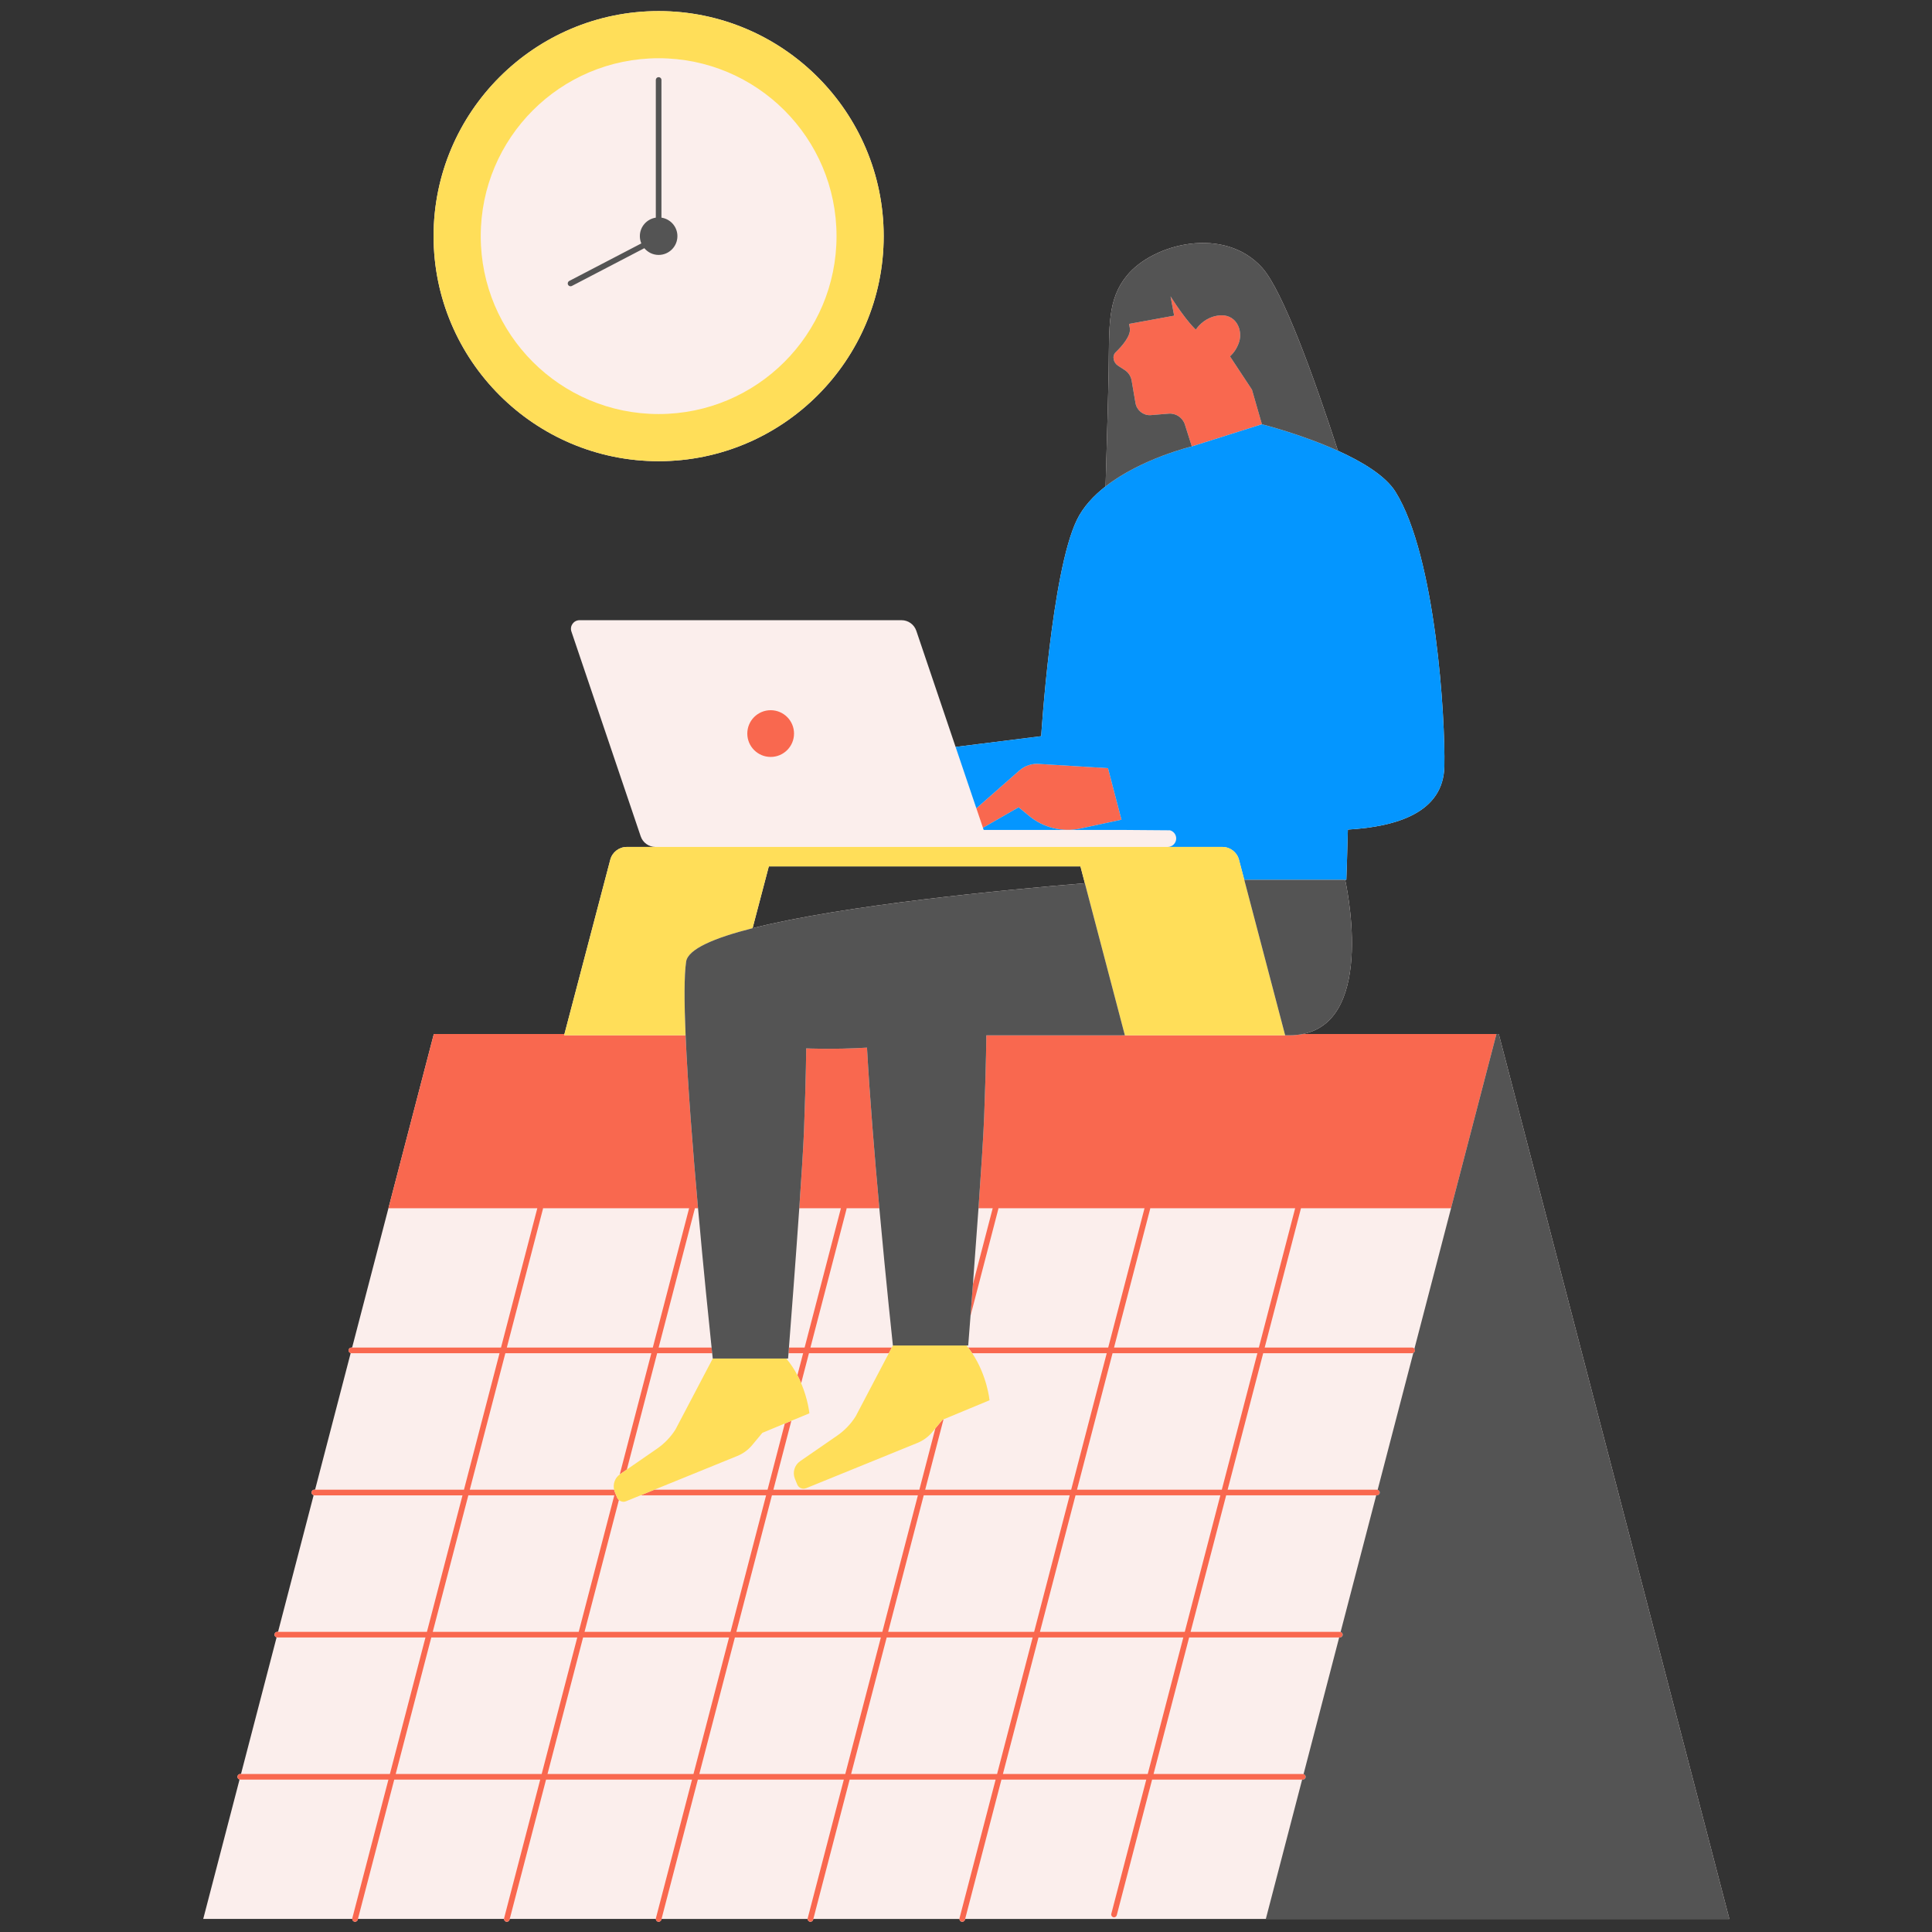 <svg xmlns="http://www.w3.org/2000/svg" xmlns:xlink="http://www.w3.org/1999/xlink" width="1080" zoomAndPan="magnify" viewBox="0 0 810 810" height="1080" preserveAspectRatio="xMidYMid meet" version="1.0"><rect x="0" y="0" width="810" height="810" fill="#333333" stroke="none"/><defs><clipPath id="c7916a1e04"><path d="M 85 4.648 L 725.359 4.648 L 725.359 805.648 L 85 805.648 Z M 85 4.648 " clip-rule="nonzero"/></clipPath><clipPath id="0aee9fd54a"><path d="M 99 124 L 628 124 L 628 805.648 L 99 805.648 Z M 99 124 " clip-rule="nonzero"/></clipPath><clipPath id="932e16116f"><path d="M 181 4.648 L 539 4.648 L 539 630 L 181 630 Z M 181 4.648 " clip-rule="nonzero"/></clipPath><clipPath id="999f9a071b"><path d="M 238 32 L 725.359 32 L 725.359 805 L 238 805 Z M 238 32 " clip-rule="nonzero"/></clipPath></defs><g clip-path="url(#c7916a1e04)"><path fill="#fbeeec" d="M 628.363 433.504 L 546.25 433.504 C 577.289 427.387 563.961 368.867 563.961 368.867 L 564.457 368.867 C 564.457 368.867 564.797 360.578 565.102 347.805 C 585.961 346.594 605.129 340.492 605.555 321.371 C 605.996 301.352 601.98 233.387 585.105 206.242 C 580.902 199.477 571.152 193.602 560.945 188.98 C 550.926 158.215 537.895 122.027 529.211 112.305 C 513.371 94.57 483.598 102.02 472.512 115.473 C 464.215 125.539 465.094 136.945 464.805 155.695 C 464.691 163.148 464.09 184.477 463.52 203.91 C 458.477 207.84 454.113 212.527 451.453 218.031 C 440.836 239.969 436.52 308.652 436.52 308.652 L 400.641 313.148 L 384.168 264.461 C 383.266 261.805 380.777 260.02 377.977 260.02 L 242.98 260.02 C 240.512 260.02 238.777 262.438 239.566 264.773 L 268.617 350.641 C 269.516 353.293 272.004 355.082 274.809 355.082 L 262.809 355.082 C 259.543 355.082 256.691 357.281 255.859 360.438 L 236.648 433.504 L 181.883 433.504 L 162.848 506.562 L 147.629 564.973 L 147.32 564.973 C 146.664 564.973 146.137 565.5 146.137 566.152 C 146.137 566.703 146.52 567.141 147.027 567.277 L 132.098 624.562 L 131.789 624.562 C 131.137 624.562 130.609 625.094 130.609 625.746 C 130.609 626.297 130.988 626.734 131.496 626.867 L 116.57 684.156 L 116.262 684.156 C 115.609 684.156 115.078 684.684 115.078 685.336 C 115.078 685.887 115.461 686.328 115.969 686.461 L 101.039 743.75 L 100.73 743.75 C 100.078 743.75 99.551 744.277 99.551 744.93 C 99.551 745.48 99.934 745.918 100.438 746.055 L 85.203 804.523 L 147.688 804.523 C 147.688 805.047 148.016 805.527 148.547 805.664 C 148.648 805.691 148.75 805.703 148.848 805.703 C 149.371 805.703 149.852 805.352 149.988 804.82 L 150.066 804.523 L 211.328 804.523 C 211.328 805.047 211.66 805.527 212.191 805.668 C 212.293 805.691 212.391 805.707 212.488 805.707 C 213.016 805.707 213.492 805.352 213.633 804.824 L 213.711 804.523 L 274.973 804.523 C 274.973 805.051 275.305 805.531 275.836 805.668 C 275.934 805.695 276.035 805.707 276.133 805.707 C 276.66 805.707 277.137 805.355 277.277 804.824 L 277.355 804.527 L 338.617 804.527 C 338.617 805.051 338.949 805.531 339.48 805.668 C 339.578 805.695 339.68 805.707 339.777 805.707 C 340.301 805.707 340.781 805.355 340.918 804.824 L 340.996 804.527 L 402.262 804.527 C 402.262 805.051 402.59 805.531 403.121 805.672 C 403.223 805.695 403.324 805.711 403.422 805.711 C 403.945 805.711 404.426 805.355 404.562 804.828 L 404.641 804.527 L 725.043 804.527 Z M 452.984 363.242 L 454.836 370.297 C 421.988 372.988 353.906 379.426 315.516 389.156 L 322.332 363.246 L 452.984 363.246 Z M 181.777 99.004 C 181.777 46.977 224.105 4.648 276.133 4.648 C 328.16 4.648 370.488 46.977 370.488 99.004 C 370.488 151.031 328.16 193.359 276.133 193.359 C 224.105 193.359 181.777 151.031 181.777 99.004 Z M 181.777 99.004 " fill-opacity="1" fill-rule="nonzero"/></g><g clip-path="url(#0aee9fd54a)"><path fill="#f9684f" d="M 162.848 506.562 L 181.883 433.504 L 236.648 433.504 L 236.504 434.059 L 287.438 434.059 C 288.332 454.969 290.465 482.082 292.652 506.562 L 291.293 506.562 C 291.293 506.039 290.961 505.555 290.43 505.418 C 289.805 505.246 289.152 505.633 288.988 506.262 L 288.91 506.562 L 227.648 506.562 C 227.648 506.039 227.316 505.555 226.789 505.418 C 226.164 505.246 225.512 505.633 225.348 506.262 L 225.27 506.562 Z M 352.633 506.262 C 352.797 505.633 353.449 505.246 354.074 505.418 C 354.605 505.555 354.938 506.035 354.938 506.562 L 368.668 506.562 C 366.672 484.625 364.645 459.945 363.492 439.23 C 349.035 440.078 337.996 439.539 337.996 439.539 C 337.996 439.539 337.973 450.297 337.082 473.875 C 336.828 480.613 336.043 492.945 335.102 506.562 L 352.555 506.562 Z M 540.734 434.059 C 540.148 434.059 539.496 434.059 538.809 434.059 C 538.223 434.059 537.613 434.059 536.961 434.059 C 508.02 434.059 413.516 434.066 413.516 434.066 C 413.516 434.066 413.492 444.824 412.602 468.402 C 412.316 476.031 411.348 490.84 410.238 506.562 L 416.199 506.562 L 416.277 506.262 C 416.441 505.633 417.078 505.242 417.715 505.418 C 418.25 505.555 418.578 506.035 418.578 506.562 L 479.84 506.562 L 479.918 506.262 C 480.082 505.633 480.719 505.242 481.359 505.418 C 481.891 505.555 482.223 506.035 482.223 506.562 L 543.004 506.562 L 543.562 504.41 C 543.727 503.781 544.367 503.387 545.004 503.566 C 545.633 503.727 546.016 504.375 545.848 505.004 L 545.441 506.562 L 608.348 506.562 L 627.387 433.504 L 546.254 433.504 C 544.539 433.844 542.727 434.059 540.734 434.059 Z M 178.375 686.52 L 163.461 743.75 L 165.902 743.75 L 180.816 686.52 Z M 209.434 567.336 L 194.52 624.562 L 196.961 624.562 L 211.875 567.336 Z M 162.848 746.113 L 147.703 804.227 C 147.68 804.324 147.688 804.422 147.688 804.523 C 147.688 805.047 148.016 805.527 148.547 805.664 C 148.648 805.691 148.75 805.703 148.848 805.703 C 149.371 805.703 149.852 805.352 149.988 804.82 L 150.066 804.523 L 165.289 746.113 Z M 193.902 626.926 L 178.992 684.156 L 181.434 684.156 L 196.348 626.926 Z M 227.633 506.859 C 227.66 506.758 227.652 506.66 227.652 506.559 C 227.652 506.035 227.32 505.555 226.789 505.418 C 226.164 505.242 225.512 505.633 225.348 506.262 L 225.27 506.559 L 210.051 564.969 L 212.492 564.969 Z M 226.488 746.113 L 211.344 804.227 C 211.32 804.324 211.328 804.422 211.328 804.523 C 211.328 805.047 211.66 805.527 212.191 805.664 C 212.289 805.691 212.391 805.703 212.488 805.703 C 213.016 805.703 213.492 805.352 213.633 804.82 L 213.711 804.523 L 228.93 746.113 Z M 242.02 686.52 L 227.105 743.75 L 229.547 743.75 L 244.461 686.52 Z M 259.48 628.883 C 259.164 628.602 258.887 628.266 258.719 627.848 L 258.344 626.926 L 257.547 626.926 L 242.633 684.156 L 245.074 684.156 Z M 291.293 506.562 C 291.293 506.039 290.965 505.555 290.434 505.418 C 289.805 505.246 289.152 505.633 288.992 506.262 L 288.914 506.562 L 273.691 564.973 L 276.137 564.973 L 291.277 506.859 C 291.301 506.758 291.293 506.66 291.293 506.562 Z M 259.945 618.078 L 262.809 616.102 L 275.52 567.336 L 273.078 567.336 L 259.828 618.172 C 259.871 618.145 259.902 618.105 259.945 618.078 Z M 292.574 746.113 L 290.133 746.113 L 274.988 804.227 C 274.965 804.324 274.973 804.422 274.973 804.523 C 274.973 805.047 275.305 805.527 275.832 805.664 C 275.934 805.691 276.035 805.703 276.133 805.703 C 276.656 805.703 277.137 805.352 277.273 804.82 L 277.352 804.523 Z M 305.66 686.52 L 290.746 743.75 L 293.191 743.75 L 308.102 686.52 Z M 324.246 624.562 L 331.773 595.68 L 329.035 596.816 L 321.805 624.562 Z M 336.719 567.336 L 334.316 576.559 C 334.91 577.691 335.418 578.809 335.887 579.906 L 339.16 567.336 Z M 354.938 506.562 C 354.938 506.039 354.605 505.555 354.074 505.418 C 353.449 505.246 352.801 505.633 352.633 506.262 L 352.555 506.562 L 337.336 564.973 L 339.777 564.973 L 354.922 506.859 C 354.945 506.758 354.938 506.66 354.938 506.562 Z M 321.191 626.926 L 306.277 684.156 L 308.719 684.156 L 323.633 626.926 Z M 395.137 595.262 L 392.145 598.863 L 385.449 624.562 L 387.891 624.562 L 395.574 595.078 Z M 406.902 551.613 L 418.562 506.859 C 418.59 506.758 418.578 506.66 418.578 506.559 C 418.578 506.035 418.25 505.555 417.719 505.418 C 417.078 505.242 416.441 505.633 416.277 506.262 L 416.199 506.559 L 407.906 538.383 C 407.535 543.301 407.191 547.801 406.902 551.613 Z M 369.305 686.52 L 354.391 743.75 L 356.836 743.75 L 371.746 686.52 Z M 353.777 746.113 L 338.633 804.227 C 338.605 804.324 338.617 804.422 338.617 804.523 C 338.617 805.047 338.945 805.527 339.477 805.664 C 339.578 805.691 339.676 805.703 339.777 805.703 C 340.301 805.703 340.781 805.352 340.918 804.82 L 340.996 804.523 L 356.215 746.113 Z M 384.832 626.926 L 369.922 684.156 L 372.359 684.156 L 387.273 626.926 Z M 451.531 624.562 L 466.445 567.336 L 464.004 567.336 L 449.094 624.562 Z M 417.418 746.113 L 402.277 804.227 C 402.25 804.324 402.258 804.422 402.258 804.523 C 402.258 805.047 402.59 805.527 403.121 805.664 C 403.219 805.691 403.32 805.703 403.418 805.703 C 403.945 805.703 404.422 805.352 404.562 804.82 L 404.641 804.523 L 419.859 746.113 Z M 467.062 564.973 L 482.207 506.859 C 482.234 506.758 482.223 506.66 482.223 506.559 C 482.223 506.035 481.895 505.555 481.359 505.418 C 480.723 505.242 480.086 505.633 479.922 506.262 L 479.844 506.559 L 464.621 564.969 L 467.062 564.969 Z M 448.477 626.926 L 433.562 684.156 L 436.004 684.156 L 450.918 626.926 Z M 432.949 686.52 L 418.035 743.75 L 420.477 743.75 L 435.387 686.52 Z M 530.223 564.973 L 545.441 506.562 L 545.848 505.004 C 546.012 504.375 545.633 503.727 545 503.566 C 544.363 503.387 543.727 503.781 543.562 504.41 L 543 506.562 L 527.781 564.973 Z M 514.691 624.562 L 529.605 567.336 L 527.168 567.336 L 512.254 624.562 Z M 465.922 802.371 C 465.754 803.004 466.133 803.648 466.766 803.812 C 466.863 803.84 466.965 803.852 467.062 803.852 C 467.59 803.852 468.066 803.496 468.207 802.969 L 483.023 746.113 L 480.582 746.113 Z M 496.109 686.52 L 481.195 743.75 L 483.637 743.75 L 498.547 686.52 Z M 511.637 626.926 L 496.723 684.156 L 499.164 684.156 L 514.078 626.926 Z M 209.434 567.336 L 298.586 567.336 C 298.516 566.68 298.434 565.895 298.336 564.973 L 147.316 564.973 C 146.664 564.973 146.137 565.5 146.137 566.152 C 146.137 566.703 146.52 567.141 147.023 567.277 C 147.121 567.301 147.215 567.336 147.316 567.336 Z M 467.062 564.973 L 405.887 564.973 C 406.496 565.75 407.062 566.539 407.598 567.336 L 592.066 567.336 C 592.234 567.336 592.391 567.297 592.539 567.234 C 592.953 567.051 593.246 566.637 593.246 566.152 C 593.246 565.891 593.145 565.66 593 565.461 C 592.781 565.172 592.453 564.973 592.066 564.973 Z M 339.16 567.336 L 372.648 567.336 L 373.891 564.973 L 330.766 564.973 C 330.695 565.891 330.637 566.676 330.582 567.336 Z M 193.902 626.926 L 258.344 626.926 L 257.742 625.449 C 257.625 625.156 257.543 624.859 257.469 624.562 L 131.789 624.562 C 131.137 624.562 130.609 625.094 130.609 625.746 C 130.609 626.297 130.988 626.734 131.496 626.867 C 131.594 626.895 131.688 626.93 131.789 626.93 L 193.902 626.93 Z M 514.691 624.562 L 274.367 624.562 L 268.559 626.926 L 577.293 626.926 C 577.945 626.926 578.473 626.398 578.473 625.746 C 578.473 625.195 578.09 624.758 577.586 624.621 C 577.488 624.598 577.395 624.562 577.293 624.562 Z M 178.375 686.52 L 561.762 686.52 C 562.414 686.52 562.945 685.992 562.945 685.34 C 562.945 684.789 562.562 684.348 562.055 684.215 C 561.957 684.191 561.867 684.156 561.762 684.156 L 116.262 684.156 C 115.609 684.156 115.078 684.684 115.078 685.336 C 115.078 685.887 115.461 686.328 115.969 686.461 C 116.062 686.484 116.156 686.52 116.262 686.52 Z M 162.848 746.113 L 546.234 746.113 C 546.887 746.113 547.414 745.582 547.414 744.93 C 547.414 744.379 547.035 743.941 546.527 743.809 C 546.43 743.781 546.336 743.746 546.234 743.746 L 100.73 743.746 C 100.078 743.746 99.551 744.277 99.551 744.93 C 99.551 745.477 99.934 745.918 100.438 746.051 C 100.535 746.078 100.629 746.113 100.73 746.113 Z M 529.07 177.867 L 524.895 163.383 L 515.684 149.422 C 517.207 148.008 518.578 146.109 519.465 143.508 C 521.219 138.352 518.191 131.004 510.332 132.359 C 505.723 133.152 502.898 135.988 501.344 138.199 C 501.344 138.199 497.453 134.797 490.766 124.281 L 492.27 132.348 L 485.047 133.664 L 473.391 135.789 C 473.504 136.453 473.621 137.098 473.703 137.656 C 474.156 140.637 470.727 144.836 467.773 147.66 C 466.09 149.27 466.812 152.164 468.809 153.363 L 471.543 155.141 C 473.082 156.141 474.133 157.738 474.441 159.547 L 474.934 162.418 L 476.062 168.996 C 476.578 171.996 479.223 174.152 482.262 174.059 L 489.949 173.426 C 493.012 173.176 495.84 175.07 496.773 178 L 499.684 187.156 Z M 431.523 342.129 C 437.512 347.066 445.43 348.992 453.02 347.359 L 470.184 343.66 L 464.527 322.047 L 436.078 320.312 C 432.926 319.945 429.77 320.934 427.387 323.027 L 409.344 338.883 L 412.113 347.062 L 427.078 338.465 Z M 332.898 307.551 C 332.898 302.141 328.516 297.758 323.105 297.758 C 317.695 297.758 313.309 302.145 313.309 307.551 C 313.309 312.961 317.695 317.348 323.105 317.348 C 328.516 317.348 332.898 312.961 332.898 307.551 Z M 332.898 307.551 " fill-opacity="1" fill-rule="nonzero"/></g><path fill="#0496ff" d="M 605.555 321.371 C 605.129 340.492 585.961 346.594 565.102 347.805 C 564.797 360.578 564.457 368.867 564.457 368.867 L 521.664 368.867 L 519.449 360.441 C 518.617 357.285 515.766 355.086 512.5 355.086 L 489.562 355.086 C 491.531 355.086 493.125 353.488 493.125 351.52 C 493.125 349.887 492.02 348.523 490.52 348.105 C 479.25 348.031 471.305 347.957 471.305 347.957 L 412.414 347.957 L 412.109 347.062 L 427.074 338.465 L 431.523 342.133 C 437.508 347.07 445.43 348.996 453.016 347.359 L 470.184 343.66 L 464.527 322.051 L 436.078 320.312 C 432.926 319.949 429.766 320.934 427.383 323.031 L 409.344 338.883 L 400.637 313.152 L 436.52 308.652 C 436.52 308.652 440.836 239.977 451.453 218.031 C 454.117 212.527 458.477 207.844 463.52 203.914 C 478.57 192.176 499.68 187.164 499.68 187.164 L 529.066 177.871 C 529.066 177.871 545.527 182 560.941 188.984 C 571.148 193.605 580.898 199.48 585.105 206.242 C 601.98 233.387 606 301.352 605.555 321.371 Z M 605.555 321.371 " fill-opacity="1" fill-rule="nonzero"/><g clip-path="url(#932e16116f)"><path fill="#ffde59" d="M 407.598 567.336 C 413.895 576.766 414.863 587.066 414.863 587.066 L 395.574 595.078 L 395.137 595.258 L 392.145 598.863 L 390.887 600.383 C 389.219 602.391 387.082 603.957 384.664 604.941 L 337.965 623.941 C 336.504 624.535 334.836 623.832 334.242 622.371 L 333.266 619.973 C 332.18 617.305 333.094 614.238 335.469 612.602 L 350.98 601.902 C 354.082 599.762 356.715 597.02 358.73 593.836 L 372.652 567.328 L 373.891 564.969 L 374.348 564.098 L 405.176 564.098 C 405.418 564.387 405.656 564.676 405.887 564.969 C 406.496 565.75 407.062 566.539 407.598 567.336 Z M 335.887 579.906 C 335.418 578.809 334.91 577.691 334.316 576.559 C 333.082 574.207 331.543 571.828 329.652 569.57 L 298.824 569.57 L 283.207 599.309 C 281.195 602.492 278.559 605.234 275.457 607.375 L 262.809 616.102 L 259.945 618.078 C 259.902 618.105 259.867 618.145 259.828 618.172 C 257.801 619.645 256.898 622.176 257.469 624.562 C 257.543 624.859 257.625 625.156 257.746 625.445 L 258.348 626.926 L 258.719 627.844 C 258.891 628.262 259.164 628.598 259.48 628.879 C 260.27 629.578 261.402 629.84 262.441 629.414 L 268.559 626.926 L 274.367 624.562 L 309.141 610.414 C 311.559 609.43 313.699 607.863 315.363 605.855 L 319.617 600.73 L 329.035 596.816 L 331.777 595.68 L 339.344 592.539 C 339.34 592.539 338.789 586.762 335.887 579.906 Z M 521.664 368.867 L 519.449 360.441 C 518.621 357.285 515.766 355.086 512.504 355.086 L 262.809 355.086 C 259.547 355.086 256.695 357.285 255.863 360.441 L 236.648 433.508 L 236.504 434.062 L 287.438 434.062 C 286.844 420.141 286.805 408.969 287.668 403.16 C 288.445 397.93 299.352 393.254 315.516 389.156 L 322.328 363.246 L 452.98 363.246 L 454.836 370.301 L 467.98 420.293 L 471.602 434.062 L 536.957 434.062 C 537.613 434.062 538.223 434.062 538.805 434.062 Z M 276.133 193.359 C 224.105 193.359 181.781 151.031 181.781 99.004 C 181.781 46.977 224.105 4.648 276.133 4.648 C 328.16 4.648 370.488 46.977 370.488 99.004 C 370.488 151.031 328.16 193.359 276.133 193.359 Z M 276.133 173.59 C 317.324 173.59 350.719 140.195 350.719 99.004 C 350.719 57.812 317.324 24.418 276.133 24.418 C 234.941 24.418 201.551 57.812 201.551 99.004 C 201.551 140.195 234.941 173.59 276.133 173.59 Z M 276.133 173.59 " fill-opacity="1" fill-rule="nonzero"/></g><g clip-path="url(#999f9a071b)"><path fill="#545454" d="M 725.043 804.523 L 530.707 804.523 L 545.926 746.113 L 546.234 746.113 C 546.887 746.113 547.414 745.582 547.414 744.93 C 547.414 744.379 547.031 743.941 546.523 743.809 L 561.453 686.52 L 561.762 686.52 C 562.414 686.52 562.945 685.992 562.945 685.336 C 562.945 684.789 562.562 684.348 562.055 684.215 L 576.984 626.926 L 577.293 626.926 C 577.945 626.926 578.473 626.398 578.473 625.746 C 578.473 625.195 578.09 624.754 577.586 624.621 L 592.539 567.23 C 592.957 567.051 593.25 566.637 593.25 566.152 C 593.25 565.891 593.148 565.656 593 565.461 L 627.387 433.504 L 628.363 433.504 Z M 496.77 178 C 495.84 175.074 493.012 173.176 489.949 173.43 L 482.258 174.062 C 479.223 174.156 476.578 171.996 476.062 169 L 474.934 162.418 L 474.441 159.547 C 474.129 157.738 473.078 156.141 471.539 155.141 L 468.809 153.363 C 466.812 152.164 466.09 149.27 467.773 147.66 C 470.727 144.836 474.156 140.637 473.703 137.656 C 473.617 137.098 473.504 136.453 473.387 135.793 L 485.043 133.668 L 492.266 132.348 L 490.762 124.281 C 497.453 134.801 501.344 138.199 501.344 138.199 C 502.898 135.988 505.719 133.156 510.332 132.359 C 518.188 131.004 521.219 138.352 519.465 143.512 C 518.578 146.109 517.207 148.012 515.684 149.426 L 524.895 163.387 L 529.066 177.871 C 529.066 177.871 545.527 181.996 560.941 188.98 C 550.926 158.215 537.895 122.027 529.211 112.305 C 513.367 94.57 483.598 102.023 472.508 115.477 C 464.215 125.539 465.094 136.945 464.805 155.695 C 464.691 163.152 464.09 184.48 463.516 203.914 C 478.57 192.172 499.68 187.16 499.68 187.16 Z M 538.809 434.059 C 539.496 434.059 540.148 434.059 540.734 434.059 C 542.727 434.059 544.539 433.844 546.254 433.504 C 577.293 427.387 563.961 368.867 563.961 368.867 L 521.664 368.867 Z M 471.602 434.059 L 467.984 420.289 L 454.836 370.301 C 421.988 372.992 353.906 379.43 315.516 389.156 C 299.352 393.254 288.445 397.934 287.668 403.16 C 286.805 408.969 286.848 420.141 287.441 434.062 C 288.332 454.973 290.469 482.086 292.652 506.562 C 294.969 532.52 297.34 555.504 298.336 564.973 C 298.434 565.895 298.516 566.68 298.586 567.336 C 298.738 568.781 298.828 569.574 298.828 569.574 L 330.41 569.574 C 330.41 569.574 330.473 568.758 330.586 567.336 C 330.637 566.68 330.695 565.891 330.77 564.973 C 331.57 554.684 333.551 528.906 335.102 506.562 C 336.043 492.945 336.828 480.613 337.082 473.875 C 337.973 450.297 337.996 439.539 337.996 439.539 C 337.996 439.539 349.039 440.078 363.492 439.23 C 364.645 459.945 366.672 484.625 368.668 506.562 C 371.543 538.191 374.348 564.102 374.348 564.102 L 405.93 564.102 C 405.93 564.102 406.316 559.215 406.898 551.613 C 407.191 547.801 407.535 543.305 407.906 538.387 C 408.637 528.703 409.469 517.422 410.238 506.562 C 411.348 490.84 412.316 476.031 412.602 468.402 C 413.492 444.824 413.516 434.066 413.516 434.066 C 413.516 434.066 505.09 434.059 535.555 434.059 Z M 277.316 91.25 L 277.316 33.523 C 277.316 32.871 276.785 32.344 276.133 32.344 C 275.48 32.344 274.953 32.871 274.953 33.523 L 274.953 91.25 C 271.168 91.82 268.262 95.059 268.262 99.004 C 268.262 100.086 268.48 101.113 268.875 102.051 L 238.664 117.789 C 238.086 118.09 237.859 118.805 238.164 119.383 C 238.371 119.789 238.785 120.02 239.211 120.02 C 239.395 120.02 239.582 119.977 239.758 119.887 L 270.137 104.055 C 271.582 105.77 273.719 106.879 276.133 106.879 C 280.48 106.879 284.008 103.352 284.008 99.004 C 284.008 95.059 281.098 91.82 277.316 91.25 Z M 277.316 91.25 " fill-opacity="1" fill-rule="nonzero"/></g></svg>